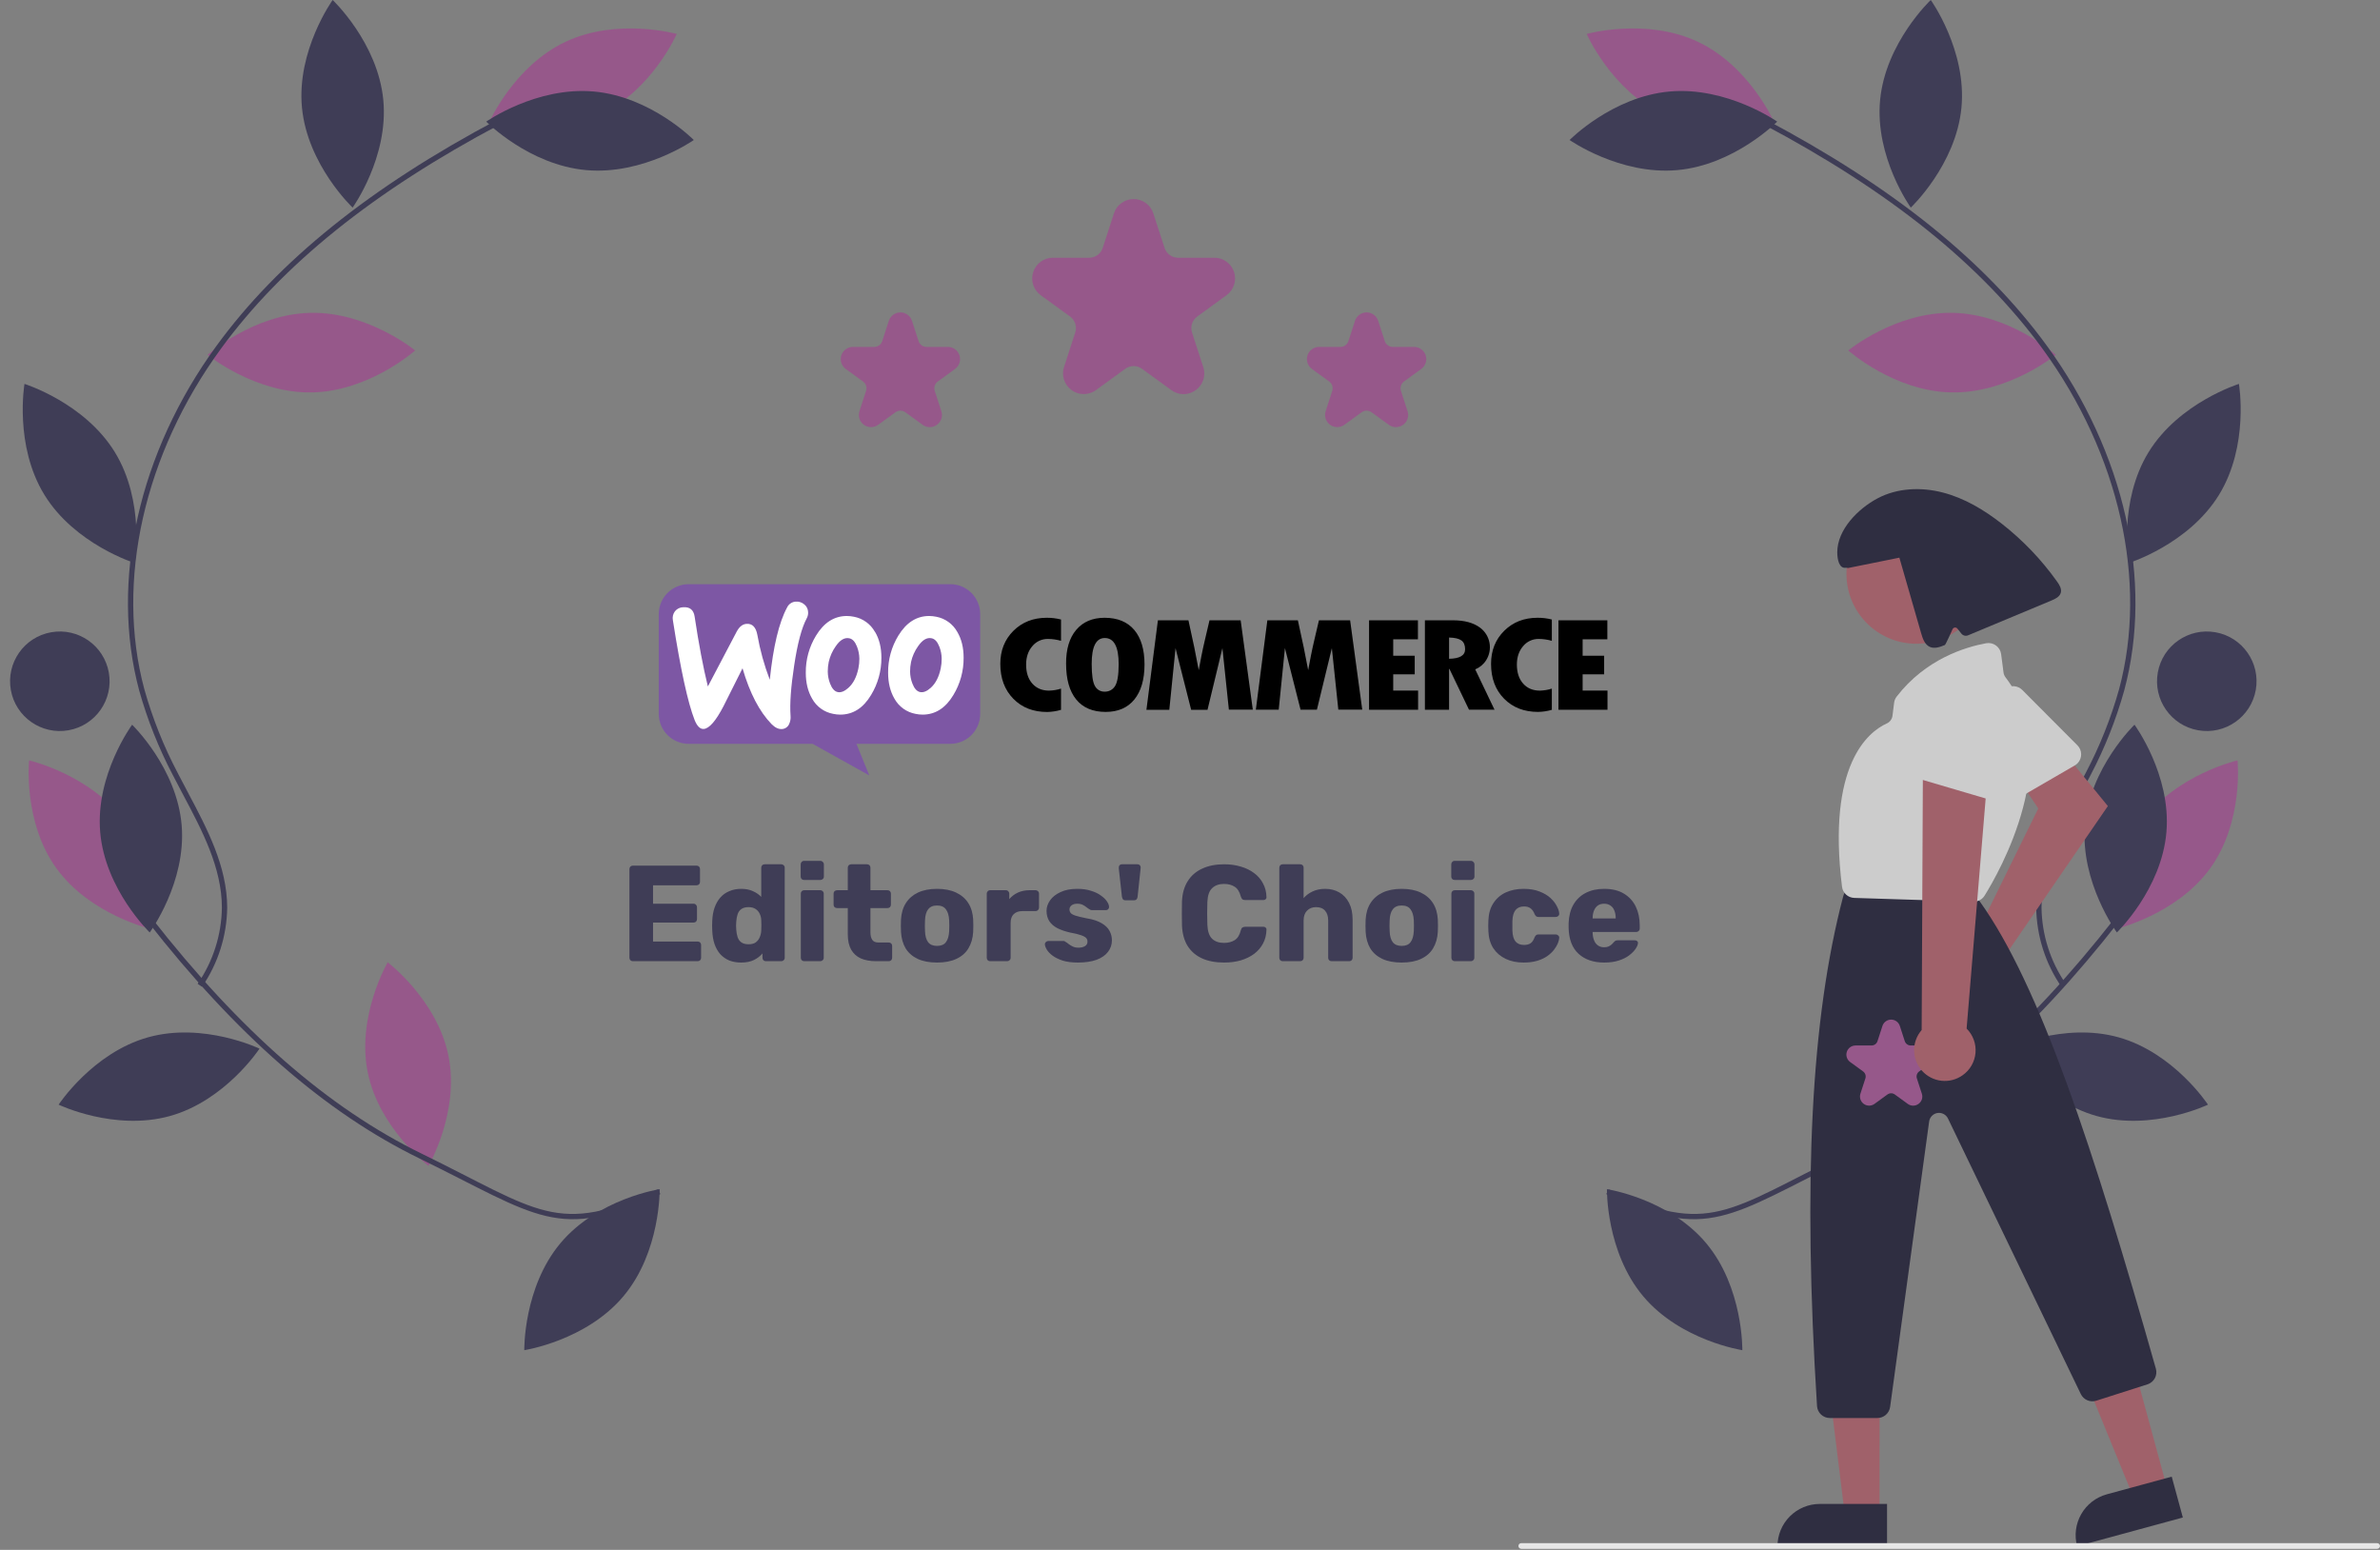 <svg width="837" height="545" viewBox="0 0 837 545" fill="none" xmlns="http://www.w3.org/2000/svg">
<rect x="0" y="0" width="837" height="545" fill="#808080" stroke="none"/>
<g clip-path="url(#clip0_1_51)">
<path d="M129.309 377.027C133.274 396.797 150.7 409.983 150.7 409.983C150.7 409.983 161.698 391.117 157.734 371.348C153.769 351.578 136.343 338.391 136.343 338.391C136.343 338.391 125.345 357.258 129.309 377.027Z" fill="#96588A"/>
<path d="M43.672 288.735C55.572 305.129 53.329 326.756 53.329 326.756C53.329 326.756 31.792 321.802 19.892 305.408C7.992 289.014 10.235 267.388 10.235 267.388C10.235 267.388 31.772 272.341 43.672 288.735Z" fill="#96588A"/>
<path d="M35.234 292.595C36.944 312.765 52.655 327.891 52.655 327.891C52.655 327.891 65.593 310.314 63.882 290.143C62.172 269.973 46.461 254.847 46.461 254.847C46.461 254.847 33.523 272.424 35.234 292.595Z" fill="#3F3D56"/>
<path d="M52.089 364.762C71.596 359.321 91.26 368.749 91.26 368.749C91.26 368.749 79.298 386.998 59.791 392.439C40.284 397.879 20.619 388.451 20.619 388.451C20.619 388.451 32.582 370.202 52.089 364.762Z" fill="#3F3D56"/>
<path d="M197.145 437.108C210.293 421.474 231.994 418.168 231.994 418.168C231.994 418.168 232.377 440.209 219.229 455.844C206.08 471.478 184.379 474.784 184.379 474.784C184.379 474.784 183.996 452.743 197.145 437.108Z" fill="#3F3D56"/>
<path d="M231.455 418.204C195.935 434.872 189.498 425.797 148.269 405.666C115.424 389.629 84.344 362.492 53.253 322.706L51.784 323.853C83.053 363.867 114.345 391.176 147.45 407.339C189.181 427.716 196.221 436.796 232.247 419.89C232.247 419.89 231.307 418.259 231.455 418.204Z" fill="#3F3D56"/>
<path d="M38.27 236.498C39.963 246.014 33.622 255.1 24.107 256.793C14.591 258.487 5.505 252.146 3.811 242.63C2.118 233.115 8.459 224.028 17.974 222.335C27.49 220.641 36.577 226.983 38.27 236.498Z" fill="#3F3D56"/>
<path d="M109.194 110.01C89.036 110.434 73 124.768 73 124.768C73 124.768 89.647 138.415 109.806 137.99C129.964 137.566 146 123.232 146 123.232C146 123.232 129.353 109.585 109.194 110.01Z" fill="#96588A"/>
<path d="M211.124 40.301C192.899 48.899 172 43.068 172 43.068C172 43.068 180.65 23.297 198.876 14.699C217.101 6.101 238 11.932 238 11.932C238 11.932 229.349 31.703 211.124 40.301Z" fill="#96588A"/>
<path d="M208.803 32.176C188.645 30.39 171 42.766 171 42.766C171 42.766 186.039 58.038 206.197 59.824C226.355 61.61 244 49.234 244 49.234C244 49.234 228.961 33.962 208.803 32.176Z" fill="#3F3D56"/>
<path d="M134.799 35.133C136.738 55.291 124.01 73 124.01 73C124.01 73 108.14 58.026 106.201 37.867C104.262 17.709 116.99 0 116.99 0C116.99 0 132.86 14.974 134.799 35.133Z" fill="#3F3D56"/>
<path d="M40.364 158.963C51.072 176.36 47.388 198 47.388 198C47.388 198 26.343 191.434 15.636 174.037C4.928 156.64 8.612 135 8.612 135C8.612 135 29.657 141.566 40.364 158.963Z" fill="#3F3D56"/>
<path d="M71.048 347L69.504 345.956C74.945 338.055 77.915 328.713 78.038 319.119C77.995 305.083 71.107 292.102 64.445 279.548C63.209 277.217 61.977 274.894 60.791 272.573C55.815 263.108 51.849 253.144 48.959 242.846C38.627 204.416 48.8 159.075 76.172 121.56C97.886 91.799 130.256 65.775 175.129 42L176 43.648C131.382 67.287 99.221 93.132 77.676 122.659C50.633 159.723 40.571 204.472 50.758 242.362C53.614 252.533 57.533 262.375 62.449 271.725C63.631 274.037 64.859 276.351 66.091 278.673C72.858 291.428 79.856 304.616 79.901 319.113C79.778 329.082 76.696 338.788 71.048 347V347Z" fill="#3F3D56"/>
<path d="M667.813 377.027C663.849 396.797 646.423 409.983 646.423 409.983C646.423 409.983 635.424 391.117 639.389 371.348C643.353 351.578 660.779 338.391 660.779 338.391C660.779 338.391 671.778 357.258 667.813 377.027Z" fill="#96588A"/>
<path d="M753.451 288.735C741.55 305.129 743.793 326.756 743.793 326.756C743.793 326.756 765.33 321.802 777.23 305.408C789.13 289.014 786.887 267.388 786.887 267.388C786.887 267.388 765.351 272.341 753.451 288.735Z" fill="#96588A"/>
<path d="M761.889 292.595C760.178 312.765 744.467 327.891 744.467 327.891C744.467 327.891 731.53 310.314 733.24 290.143C734.951 269.973 750.662 254.847 750.662 254.847C750.662 254.847 763.599 272.424 761.889 292.595Z" fill="#3F3D56"/>
<path d="M745.034 364.762C725.527 359.321 705.862 368.749 705.862 368.749C705.862 368.749 717.824 386.998 737.331 392.439C756.838 397.879 776.503 388.451 776.503 388.451C776.503 388.451 764.541 370.202 745.034 364.762Z" fill="#3F3D56"/>
<path d="M599.978 437.108C586.829 421.474 565.129 418.168 565.129 418.168C565.129 418.168 564.745 440.209 577.894 455.844C591.042 471.478 612.743 474.784 612.743 474.784C612.743 474.784 613.126 452.743 599.978 437.108Z" fill="#3F3D56"/>
<path d="M565.667 418.204C601.187 434.872 607.625 425.797 648.853 405.666C681.699 389.629 712.778 362.492 743.869 322.706L745.339 323.853C714.07 363.867 682.777 391.176 649.672 407.339C607.942 427.716 600.902 436.796 564.875 419.89C564.875 419.89 565.816 418.259 565.667 418.204Z" fill="#3F3D56"/>
<path d="M758.853 236.498C757.159 246.013 763.5 255.1 773.016 256.793C782.531 258.487 791.618 252.146 793.311 242.63C795.005 233.115 788.663 224.028 779.148 222.335C769.633 220.641 760.546 226.983 758.853 236.498Z" fill="#3F3D56"/>
<path d="M686.806 110.01C706.964 110.434 723 124.768 723 124.768C723 124.768 706.353 138.415 686.194 137.99C666.036 137.566 650 123.232 650 123.232C650 123.232 666.647 109.585 686.806 110.01Z" fill="#96588A"/>
<path d="M584.876 40.301C603.101 48.899 624 43.068 624 43.068C624 43.068 615.35 23.297 597.124 14.699C578.899 6.101 558 11.932 558 11.932C558 11.932 566.651 31.703 584.876 40.301Z" fill="#96588A"/>
<path d="M587.197 32.176C607.355 30.39 625 42.766 625 42.766C625 42.766 609.961 58.038 589.803 59.824C569.645 61.61 552 49.234 552 49.234C552 49.234 567.039 33.962 587.197 32.176Z" fill="#3F3D56"/>
<path d="M661.201 35.133C659.262 55.291 671.99 73 671.99 73C671.99 73 687.86 58.026 689.799 37.867C691.738 17.709 679.01 0 679.01 0C679.01 0 663.14 14.974 661.201 35.133Z" fill="#3F3D56"/>
<path d="M755.636 158.963C744.928 176.36 748.612 198 748.612 198C748.612 198 769.657 191.434 780.364 174.037C791.072 156.64 787.388 135 787.388 135C787.388 135 766.343 141.566 755.636 158.963Z" fill="#3F3D56"/>
<path d="M724.952 347L726.495 345.956C721.055 338.055 718.085 328.713 717.962 319.119C718.005 305.083 724.893 292.102 731.555 279.548C732.791 277.217 734.023 274.894 735.209 272.573C740.185 263.108 744.151 253.144 747.04 242.846C757.373 204.416 747.2 159.075 719.828 121.56C698.114 91.799 665.744 65.775 620.871 42L620 43.648C664.618 67.287 696.78 93.132 718.324 122.659C745.367 159.723 755.429 204.472 745.241 242.362C742.386 252.533 738.467 262.375 733.551 271.725C732.369 274.037 731.141 276.351 729.909 278.673C723.142 291.428 716.144 304.616 716.099 319.113C716.222 329.082 719.304 338.788 724.952 347V347Z" fill="#3F3D56"/>
<path d="M326.977 150.212C326.07 150.209 325.188 149.916 324.458 149.378L318.388 144.968C317.885 144.6 317.277 144.402 316.653 144.402C316.03 144.402 315.422 144.6 314.919 144.968L308.849 149.378C308.117 149.91 307.235 150.196 306.33 150.196C305.426 150.196 304.544 149.91 303.812 149.378C303.08 148.847 302.535 148.097 302.255 147.236C301.976 146.376 301.975 145.449 302.255 144.588L304.573 137.453C304.767 136.86 304.768 136.221 304.575 135.628C304.383 135.035 304.007 134.518 303.501 134.152L297.432 129.742C296.7 129.211 296.155 128.461 295.875 127.6C295.595 126.739 295.595 125.812 295.875 124.952C296.155 124.091 296.7 123.341 297.432 122.809C298.164 122.278 299.045 121.991 299.95 121.991H307.453C308.076 121.992 308.684 121.795 309.189 121.429C309.693 121.062 310.068 120.545 310.26 119.952L312.578 112.817C312.858 111.956 313.403 111.206 314.135 110.674C314.867 110.142 315.748 109.855 316.653 109.855C317.558 109.855 318.44 110.142 319.172 110.674C319.904 111.206 320.449 111.956 320.729 112.817L323.047 119.952C323.239 120.545 323.614 121.062 324.118 121.429C324.623 121.795 325.23 121.992 325.854 121.991H333.357C334.262 121.991 335.143 122.278 335.875 122.809C336.607 123.341 337.152 124.091 337.432 124.952C337.711 125.812 337.711 126.739 337.432 127.6C337.152 128.461 336.607 129.211 335.875 129.742L329.805 134.152C329.3 134.518 328.924 135.035 328.732 135.628C328.539 136.221 328.539 136.86 328.733 137.453L331.052 144.588C331.342 145.448 331.347 146.378 331.066 147.241C330.786 148.104 330.235 148.853 329.495 149.378C328.765 149.916 327.883 150.208 326.977 150.212Z" fill="#96588A"/>
<path d="M416.229 138.606C414.687 138.6 413.187 138.103 411.947 137.188L401.628 129.691C400.772 129.066 399.739 128.729 398.679 128.729C397.619 128.729 396.586 129.066 395.73 129.691L385.412 137.188C384.167 138.092 382.668 138.579 381.13 138.58C379.592 138.58 378.093 138.093 376.849 137.189C375.604 136.285 374.678 135.01 374.202 133.547C373.727 132.084 373.727 130.508 374.202 129.045L378.143 116.915C378.473 115.907 378.474 114.821 378.146 113.813C377.819 112.804 377.18 111.926 376.321 111.304L366.002 103.808C364.758 102.904 363.832 101.629 363.356 100.166C362.881 98.703 362.881 97.127 363.357 95.664C363.832 94.201 364.758 92.926 366.003 92.022C367.247 91.118 368.746 90.631 370.284 90.631H383.038C384.098 90.633 385.132 90.298 385.989 89.675C386.847 89.052 387.484 88.173 387.81 87.164L391.751 75.034C392.227 73.571 393.153 72.296 394.397 71.391C395.642 70.487 397.141 70 398.679 70C400.218 70 401.717 70.487 402.961 71.391C404.206 72.296 405.132 73.571 405.607 75.034L409.548 87.164C409.874 88.173 410.512 89.052 411.369 89.675C412.227 90.298 413.26 90.633 414.32 90.631H427.075C428.613 90.631 430.111 91.118 431.356 92.022C432.6 92.926 433.527 94.201 434.002 95.664C434.477 97.127 434.477 98.703 434.002 100.166C433.527 101.629 432.601 102.904 431.356 103.808L421.038 111.304C420.179 111.926 419.539 112.804 419.212 113.813C418.884 114.821 418.885 115.907 419.215 116.915L423.156 129.045C423.649 130.507 423.658 132.088 423.181 133.555C422.704 135.021 421.768 136.296 420.51 137.188C419.269 138.103 417.77 138.6 416.229 138.606V138.606Z" fill="#96588A"/>
<path d="M490.928 150.212C490.022 150.208 489.14 149.916 488.41 149.378L482.34 144.968C481.836 144.601 481.229 144.404 480.605 144.404C479.982 144.404 479.374 144.601 478.87 144.968L472.801 149.378C472.069 149.91 471.187 150.196 470.282 150.196C469.377 150.197 468.496 149.91 467.764 149.378C467.032 148.846 466.487 148.097 466.207 147.236C465.927 146.376 465.927 145.449 466.207 144.588L468.525 137.453C468.719 136.86 468.72 136.221 468.527 135.628C468.334 135.035 467.958 134.518 467.453 134.152L461.383 129.742C460.651 129.21 460.107 128.46 459.827 127.6C459.547 126.739 459.547 125.812 459.827 124.952C460.107 124.091 460.652 123.341 461.384 122.809C462.116 122.278 462.997 121.991 463.902 121.991H471.405C472.028 121.992 472.636 121.795 473.14 121.429C473.645 121.062 474.02 120.545 474.211 119.952L476.53 112.817C476.81 111.956 477.354 111.206 478.087 110.674C478.819 110.142 479.7 109.855 480.605 109.855C481.51 109.855 482.392 110.142 483.124 110.674C483.856 111.206 484.401 111.956 484.68 112.817L486.999 119.952C487.191 120.545 487.566 121.062 488.07 121.429C488.575 121.795 489.182 121.992 489.806 121.991H497.308C498.213 121.991 499.095 122.278 499.827 122.809C500.559 123.341 501.104 124.091 501.383 124.952C501.663 125.812 501.663 126.739 501.383 127.6C501.104 128.46 500.559 129.21 499.827 129.742L493.757 134.152C493.252 134.518 492.876 135.035 492.684 135.628C492.491 136.221 492.491 136.86 492.685 137.453L495.003 144.588C495.293 145.448 495.298 146.378 495.018 147.241C494.738 148.103 494.187 148.853 493.447 149.378C492.717 149.916 491.835 150.208 490.928 150.212V150.212Z" fill="#96588A"/>
<g clip-path="url(#clip1_1_51)">
<path fill-rule="evenodd" clip-rule="evenodd" d="M242.199 205.424H334.189C335.572 205.424 336.941 205.696 338.218 206.226C339.496 206.755 340.656 207.531 341.634 208.508C342.611 209.486 343.386 210.647 343.915 211.925C344.444 213.202 344.716 214.571 344.715 215.954V251.05C344.715 252.432 344.443 253.801 343.914 255.077C343.385 256.354 342.609 257.514 341.632 258.491C340.654 259.468 339.494 260.243 338.217 260.772C336.94 261.3 335.571 261.572 334.189 261.571H301.198L305.713 272.671L285.783 261.571H242.185C239.397 261.568 236.724 260.458 234.753 258.485C232.782 256.513 231.674 253.839 231.673 251.05V215.954C231.673 213.162 232.782 210.484 234.756 208.51C236.73 206.535 239.407 205.425 242.199 205.424V205.424Z" fill="#7D57A4"/>
<path d="M237.363 214.958C237.711 214.522 238.151 214.169 238.65 213.922C239.15 213.676 239.698 213.541 240.255 213.53C242.601 213.366 243.947 214.473 244.294 216.848C245.741 226.484 247.291 234.664 248.943 241.387L259.068 222.133C259.985 220.395 261.143 219.476 262.543 219.375C264.571 219.233 265.839 220.524 266.346 223.25C267.299 228.64 268.764 233.926 270.719 239.038C271.935 227.312 273.966 218.834 276.81 213.605C277.084 213.019 277.513 212.518 278.051 212.158C278.589 211.797 279.215 211.59 279.862 211.559C280.915 211.472 281.96 211.799 282.775 212.471C283.192 212.785 283.534 213.187 283.778 213.648C284.021 214.11 284.161 214.619 284.186 215.14C284.26 215.909 284.105 216.683 283.741 217.364C281.938 220.71 280.455 226.272 279.292 234.051C278.144 241.561 277.72 247.435 278.02 251.673C278.125 252.712 277.939 253.759 277.482 254.698C277.26 255.172 276.914 255.577 276.481 255.871C276.048 256.164 275.544 256.335 275.021 256.366C273.802 256.455 272.588 255.881 271.365 254.653C267.07 250.249 263.659 243.696 261.132 234.995C258.167 240.926 255.942 245.363 254.459 248.305C251.746 253.525 249.42 256.202 247.484 256.335C246.226 256.424 245.156 255.368 244.272 253.168C241.899 247.126 239.355 235.438 236.638 218.103C236.53 217.557 236.54 216.995 236.665 216.453C236.789 215.911 237.028 215.401 237.363 214.958V214.958Z" fill="white"/>
<path d="M336.663 222.218C335.9 220.84 334.842 219.648 333.566 218.725C332.289 217.802 330.825 217.172 329.278 216.879C328.453 216.705 327.612 216.616 326.769 216.612C322.344 216.612 318.729 218.915 315.923 223.521C313.534 227.438 312.29 231.946 312.333 236.534C312.333 240.093 313.074 243.143 314.557 245.685C315.32 247.064 316.377 248.258 317.655 249.18C318.932 250.103 320.398 250.733 321.946 251.023C322.769 251.202 323.609 251.293 324.451 251.295C328.921 251.295 332.534 248.992 335.293 244.386C337.682 240.441 338.926 235.909 338.887 231.298C338.887 227.739 338.146 224.712 336.663 222.218ZM330.835 235.035C330.203 238.06 329.032 240.339 327.321 241.872C325.965 243.091 324.722 243.588 323.592 243.363C322.463 243.137 321.556 242.141 320.874 240.373C320.352 239.032 320.076 237.608 320.06 236.169C320.056 235.03 320.169 233.894 320.398 232.779C320.839 230.806 321.667 228.939 322.836 227.289C324.373 225.032 325.977 224.085 327.65 224.447C328.78 224.675 329.684 225.669 330.363 227.427C330.884 228.767 331.159 230.19 331.173 231.627C331.179 232.771 331.066 233.914 330.835 235.035V235.035Z" fill="white"/>
<path d="M307.711 222.218C306.947 220.84 305.89 219.648 304.614 218.725C303.337 217.802 301.873 217.172 300.326 216.879C299.501 216.705 298.66 216.616 297.817 216.612C293.389 216.612 289.775 218.915 286.975 223.521C284.583 227.437 283.337 231.945 283.381 236.534C283.381 240.093 284.122 243.143 285.605 245.685C286.366 247.065 287.424 248.259 288.701 249.182C289.979 250.105 291.445 250.734 292.994 251.023C293.817 251.202 294.657 251.293 295.499 251.295C299.971 251.295 303.587 248.992 306.345 244.386C308.742 240.443 309.997 235.912 309.971 231.298C309.971 227.739 309.229 224.712 307.746 222.218H307.711ZM301.883 235.035C301.251 238.066 300.077 240.348 298.359 241.881C297.001 243.1 295.758 243.597 294.631 243.372C293.504 243.146 292.601 242.147 291.922 240.373C291.399 239.032 291.124 237.608 291.108 236.169C291.104 235.03 291.217 233.894 291.446 232.779C291.89 230.807 292.719 228.941 293.884 227.289C295.414 225.038 297.019 224.094 298.697 224.456C299.827 224.684 300.731 225.677 301.407 227.436C301.929 228.776 302.205 230.198 302.221 231.636C302.225 232.774 302.112 233.91 301.883 235.026V235.035Z" fill="white"/>
<path d="M356.402 221.822C353.326 224.88 351.788 228.755 351.788 233.446C351.788 238.509 353.313 242.597 356.362 245.712C359.411 248.826 363.398 250.377 368.324 250.365C369.956 250.325 371.576 250.072 373.142 249.613V242.153C371.779 242.584 370.363 242.822 368.934 242.86C366.487 242.86 364.53 242.038 363.062 240.395C361.593 238.752 360.861 236.52 360.864 233.7C360.864 231.081 361.592 228.922 363.048 227.223C363.713 226.411 364.553 225.761 365.506 225.32C366.458 224.879 367.498 224.66 368.547 224.678C370.102 224.689 371.648 224.914 373.142 225.345V217.849C371.494 217.43 369.798 217.225 368.097 217.24C363.385 217.24 359.486 218.767 356.402 221.822ZM388.468 217.24C384.206 217.24 380.877 218.657 378.481 221.493C376.084 224.328 374.898 228.281 374.922 233.353C374.922 238.852 376.108 243.057 378.481 245.97C380.853 248.882 384.303 250.34 388.828 250.343C393.203 250.343 396.572 248.885 398.936 245.97C401.3 243.054 402.489 238.964 402.504 233.7C402.504 228.424 401.303 224.364 398.9 221.519C396.498 218.675 393.021 217.249 388.468 217.24ZM392.129 241.263C391.748 241.885 391.208 242.394 390.564 242.738C389.921 243.082 389.197 243.248 388.468 243.22C387.778 243.241 387.096 243.068 386.499 242.723C385.902 242.377 385.413 241.871 385.087 241.263C384.313 239.964 383.926 237.364 383.926 233.464C383.926 227.393 385.458 224.358 388.522 224.358C391.784 224.358 393.415 227.429 393.415 233.571C393.406 237.385 392.978 239.949 392.129 241.263ZM425.357 218.129L423.702 225.194C423.272 227.003 422.87 228.857 422.496 230.755L421.571 235.649C420.681 230.764 419.476 224.929 417.954 218.143H407.211L403.176 249.595H411.223L413.412 227.921L418.906 249.595H424.658L429.899 227.917L432.172 249.546H440.585L436.314 218.129H425.357ZM463.847 218.129L462.192 225.194C461.762 227.003 461.36 228.857 460.987 230.755L460.061 235.649C459.172 230.764 457.965 224.929 456.44 218.143H445.701L441.653 249.564H449.7L451.885 227.89L457.383 249.564H463.131L468.389 227.917L470.663 249.546H479.075L474.813 218.129H463.847ZM489.966 237.126H497.528V230.586H489.966V224.803H498.658V218.129H481.469V249.582H498.716V242.851H489.966V237.126ZM522.65 232.165C523.803 230.334 524.221 228.135 523.82 226.009C523.419 223.882 522.229 221.986 520.488 220.701C518.172 218.987 515.013 218.129 511.013 218.129H501.11V249.582H509.611V235.239H509.749L516.618 249.564H525.595L518.807 235.382C520.392 234.737 521.737 233.612 522.65 232.165V232.165ZM509.611 231.658V224.189C511.625 224.236 513.068 224.574 513.94 225.203C514.812 225.832 515.248 226.87 515.248 228.317C515.248 230.482 513.369 231.596 509.611 231.658V231.658ZM528.999 221.822C525.914 224.88 524.372 228.755 524.372 233.446C524.372 238.509 525.899 242.59 528.954 245.689C532.009 248.789 535.997 250.34 540.917 250.343C542.554 250.312 544.179 250.066 545.753 249.613V242.153C544.39 242.584 542.973 242.822 541.544 242.86C539.094 242.86 537.135 242.038 535.667 240.395C534.199 238.752 533.462 236.52 533.456 233.7C533.456 231.081 534.186 228.922 535.645 227.223C536.31 226.411 537.15 225.761 538.103 225.32C539.055 224.879 540.095 224.66 541.144 224.678C542.703 224.688 544.254 224.913 545.753 225.345V217.849C544.1 217.429 542.4 217.224 540.694 217.24C535.982 217.24 532.083 218.767 528.999 221.822ZM556.581 242.851V237.126H564.144V230.586H556.581V224.803H565.274V218.129H548.079V249.582H565.327V242.851H556.581Z" fill="black"/>
</g>
<path d="M222.56 338C222.208 338 221.92 337.888 221.696 337.664C221.472 337.44 221.36 337.152 221.36 336.8V305.6C221.36 305.248 221.472 304.96 221.696 304.736C221.92 304.512 222.208 304.4 222.56 304.4H244.976C245.328 304.4 245.616 304.512 245.84 304.736C246.064 304.96 246.176 305.248 246.176 305.6V310.112C246.176 310.464 246.064 310.752 245.84 310.976C245.616 311.2 245.328 311.312 244.976 311.312H229.664V317.792H243.92C244.272 317.792 244.56 317.92 244.784 318.176C245.008 318.4 245.12 318.688 245.12 319.04V323.216C245.12 323.536 245.008 323.824 244.784 324.08C244.56 324.304 244.272 324.416 243.92 324.416H229.664V331.088H245.36C245.712 331.088 246 331.2 246.224 331.424C246.448 331.648 246.56 331.936 246.56 332.288V336.8C246.56 337.152 246.448 337.44 246.224 337.664C246 337.888 245.712 338 245.36 338H222.56ZM260.66 338.48C259.124 338.48 257.732 338.24 256.484 337.76C255.268 337.248 254.212 336.512 253.316 335.552C252.452 334.56 251.78 333.376 251.3 332C250.82 330.592 250.548 328.992 250.484 327.2C250.452 326.56 250.436 326 250.436 325.52C250.436 325.008 250.452 324.448 250.484 323.84C250.548 322.112 250.82 320.56 251.3 319.184C251.78 317.808 252.452 316.624 253.316 315.632C254.18 314.64 255.236 313.888 256.484 313.376C257.732 312.832 259.124 312.56 260.66 312.56C262.26 312.56 263.636 312.832 264.788 313.376C265.94 313.888 266.916 314.56 267.716 315.392V305.12C267.716 304.768 267.828 304.48 268.052 304.256C268.276 304.032 268.564 303.92 268.916 303.92H274.772C275.092 303.92 275.364 304.032 275.588 304.256C275.844 304.48 275.972 304.768 275.972 305.12V336.8C275.972 337.152 275.844 337.44 275.588 337.664C275.364 337.888 275.092 338 274.772 338H269.348C268.996 338 268.708 337.888 268.484 337.664C268.26 337.44 268.148 337.152 268.148 336.8V335.264C267.38 336.192 266.388 336.96 265.172 337.568C263.956 338.176 262.452 338.48 260.66 338.48ZM263.252 332.048C264.34 332.048 265.188 331.824 265.796 331.376C266.436 330.896 266.9 330.288 267.188 329.552C267.508 328.816 267.684 328.016 267.716 327.152C267.748 326.512 267.764 325.904 267.764 325.328C267.764 324.752 267.748 324.16 267.716 323.552C267.684 322.752 267.508 322.016 267.188 321.344C266.868 320.64 266.388 320.08 265.748 319.664C265.108 319.216 264.276 318.992 263.252 318.992C262.196 318.992 261.348 319.216 260.708 319.664C260.1 320.112 259.668 320.72 259.412 321.488C259.156 322.256 258.996 323.104 258.932 324.032C258.836 325.024 258.836 326.016 258.932 327.008C258.996 327.936 259.156 328.784 259.412 329.552C259.668 330.32 260.1 330.928 260.708 331.376C261.348 331.824 262.196 332.048 263.252 332.048ZM282.829 338C282.477 338 282.189 337.888 281.965 337.664C281.741 337.44 281.629 337.152 281.629 336.8V314.24C281.629 313.888 281.741 313.6 281.965 313.376C282.189 313.152 282.477 313.04 282.829 313.04H288.493C288.813 313.04 289.085 313.152 289.309 313.376C289.565 313.6 289.693 313.888 289.693 314.24V336.8C289.693 337.152 289.565 337.44 289.309 337.664C289.085 337.888 288.813 338 288.493 338H282.829ZM282.781 309.44C282.429 309.44 282.141 309.328 281.917 309.104C281.693 308.88 281.581 308.592 281.581 308.24V303.968C281.581 303.616 281.693 303.328 281.917 303.104C282.141 302.848 282.429 302.72 282.781 302.72H288.493C288.845 302.72 289.133 302.848 289.357 303.104C289.613 303.328 289.741 303.616 289.741 303.968V308.24C289.741 308.592 289.613 308.88 289.357 309.104C289.133 309.328 288.845 309.44 288.493 309.44H282.781ZM308.084 338C306.036 338 304.26 337.68 302.756 337.04C301.284 336.368 300.148 335.344 299.348 333.968C298.548 332.56 298.148 330.752 298.148 328.544V319.328H294.404C294.052 319.328 293.748 319.216 293.492 318.992C293.268 318.768 293.156 318.48 293.156 318.128V314.24C293.156 313.888 293.268 313.6 293.492 313.376C293.748 313.152 294.052 313.04 294.404 313.04H298.148V305.12C298.148 304.768 298.26 304.48 298.484 304.256C298.74 304.032 299.028 303.92 299.348 303.92H304.916C305.268 303.92 305.556 304.032 305.78 304.256C306.004 304.48 306.116 304.768 306.116 305.12V313.04H312.116C312.468 313.04 312.756 313.152 312.98 313.376C313.204 313.6 313.316 313.888 313.316 314.24V318.128C313.316 318.48 313.204 318.768 312.98 318.992C312.756 319.216 312.468 319.328 312.116 319.328H306.116V327.872C306.116 328.96 306.324 329.824 306.74 330.464C307.156 331.104 307.86 331.424 308.852 331.424H312.548C312.9 331.424 313.188 331.536 313.412 331.76C313.636 331.984 313.748 332.272 313.748 332.624V336.8C313.748 337.152 313.636 337.44 313.412 337.664C313.188 337.888 312.9 338 312.548 338H308.084ZM329.531 338.48C326.843 338.48 324.571 338.048 322.715 337.184C320.891 336.32 319.483 335.088 318.491 333.488C317.531 331.856 316.987 329.92 316.859 327.68C316.827 327.04 316.811 326.32 316.811 325.52C316.811 324.688 316.827 323.968 316.859 323.36C316.987 321.088 317.563 319.152 318.587 317.552C319.611 315.952 321.035 314.72 322.859 313.856C324.715 312.992 326.939 312.56 329.531 312.56C332.155 312.56 334.379 312.992 336.203 313.856C338.059 314.72 339.499 315.952 340.523 317.552C341.547 319.152 342.123 321.088 342.251 323.36C342.283 323.968 342.299 324.688 342.299 325.52C342.299 326.32 342.283 327.04 342.251 327.68C342.123 329.92 341.563 331.856 340.571 333.488C339.611 335.088 338.203 336.32 336.347 337.184C334.523 338.048 332.251 338.48 329.531 338.48ZM329.531 332.624C330.971 332.624 332.011 332.192 332.651 331.328C333.323 330.464 333.707 329.168 333.803 327.44C333.835 326.96 333.851 326.32 333.851 325.52C333.851 324.72 333.835 324.08 333.803 323.6C333.707 321.904 333.323 320.624 332.651 319.76C332.011 318.864 330.971 318.416 329.531 318.416C328.123 318.416 327.083 318.864 326.411 319.76C325.739 320.624 325.371 321.904 325.307 323.6C325.275 324.08 325.259 324.72 325.259 325.52C325.259 326.32 325.275 326.96 325.307 327.44C325.371 329.168 325.739 330.464 326.411 331.328C327.083 332.192 328.123 332.624 329.531 332.624ZM348.22 338C347.868 338 347.58 337.888 347.355 337.664C347.132 337.44 347.02 337.152 347.02 336.8V314.24C347.02 313.92 347.132 313.648 347.355 313.424C347.58 313.168 347.868 313.04 348.22 313.04H353.74C354.092 313.04 354.38 313.168 354.604 313.424C354.828 313.648 354.94 313.92 354.94 314.24V316.16C355.804 315.168 356.828 314.4 358.012 313.856C359.228 313.312 360.588 313.04 362.092 313.04H364.204C364.524 313.04 364.796 313.152 365.02 313.376C365.276 313.6 365.404 313.888 365.404 314.24V319.184C365.404 319.504 365.276 319.792 365.02 320.048C364.796 320.272 364.524 320.384 364.204 320.384H359.548C358.236 320.384 357.212 320.752 356.476 321.488C355.772 322.192 355.42 323.2 355.42 324.512V336.8C355.42 337.152 355.292 337.44 355.036 337.664C354.812 337.888 354.524 338 354.172 338H348.22ZM379.088 338.48C377.008 338.48 375.232 338.256 373.76 337.808C372.32 337.328 371.136 336.752 370.208 336.08C369.312 335.408 368.64 334.72 368.192 334.016C367.744 333.28 367.504 332.656 367.472 332.144C367.44 331.792 367.552 331.504 367.808 331.28C368.064 331.024 368.336 330.896 368.624 330.896H374.096C374.192 330.896 374.272 330.912 374.336 330.944C374.4 330.976 374.496 331.04 374.624 331.136C375.04 331.36 375.456 331.648 375.872 332C376.288 332.32 376.768 332.608 377.312 332.864C377.856 333.12 378.512 333.248 379.28 333.248C380.176 333.248 380.928 333.072 381.536 332.72C382.144 332.368 382.448 331.84 382.448 331.136C382.448 330.624 382.304 330.208 382.016 329.888C381.728 329.536 381.136 329.2 380.24 328.88C379.376 328.56 378.064 328.24 376.304 327.92C374.64 327.536 373.184 327.04 371.936 326.432C370.688 325.792 369.728 324.976 369.056 323.984C368.384 322.96 368.048 321.728 368.048 320.288C368.048 319.008 368.464 317.776 369.296 316.592C370.128 315.408 371.344 314.448 372.944 313.712C374.544 312.944 376.512 312.56 378.848 312.56C380.704 312.56 382.304 312.784 383.648 313.232C385.024 313.648 386.176 314.192 387.104 314.864C388.064 315.536 388.784 316.224 389.264 316.928C389.744 317.632 390 318.272 390.032 318.848C390.064 319.168 389.968 319.456 389.744 319.712C389.52 319.936 389.264 320.048 388.976 320.048H383.984C383.856 320.048 383.728 320.032 383.6 320C383.472 319.936 383.36 319.872 383.264 319.808C382.88 319.616 382.496 319.36 382.112 319.04C381.728 318.72 381.28 318.432 380.768 318.176C380.256 317.92 379.616 317.792 378.848 317.792C377.984 317.792 377.312 317.984 376.832 318.368C376.352 318.752 376.112 319.248 376.112 319.856C376.112 320.272 376.24 320.656 376.496 321.008C376.784 321.36 377.344 321.68 378.176 321.968C379.04 322.256 380.368 322.576 382.16 322.928C384.368 323.28 386.128 323.856 387.44 324.656C388.752 325.424 389.68 326.336 390.224 327.392C390.768 328.416 391.04 329.504 391.04 330.656C391.04 332.192 390.576 333.552 389.648 334.736C388.752 335.92 387.408 336.848 385.616 337.52C383.824 338.16 381.648 338.48 379.088 338.48ZM395.9 316.592C395.42 316.592 395.084 316.464 394.892 316.208C394.732 315.952 394.62 315.648 394.556 315.296L393.452 305.36C393.42 304.912 393.5 304.56 393.692 304.304C393.916 304.048 394.22 303.92 394.604 303.92H399.98C400.364 303.92 400.668 304.048 400.892 304.304C401.116 304.56 401.196 304.912 401.132 305.36L400.076 315.296C400.044 315.648 399.932 315.952 399.74 316.208C399.548 316.464 399.196 316.592 398.684 316.592H395.9ZM430.511 338.48C427.471 338.48 424.863 337.984 422.687 336.992C420.543 336 418.863 334.544 417.647 332.624C416.463 330.704 415.807 328.32 415.679 325.472C415.647 324.16 415.631 322.752 415.631 321.248C415.631 319.744 415.647 318.304 415.679 316.928C415.807 314.144 416.479 311.792 417.695 309.872C418.911 307.92 420.607 306.448 422.783 305.456C424.959 304.432 427.535 303.92 430.511 303.92C432.623 303.92 434.575 304.192 436.367 304.736C438.159 305.248 439.727 306.016 441.071 307.04C442.415 308.032 443.455 309.248 444.191 310.688C444.959 312.096 445.359 313.696 445.391 315.488C445.423 315.776 445.327 316.016 445.103 316.208C444.911 316.4 444.671 316.496 444.383 316.496H437.903C437.487 316.496 437.167 316.416 436.943 316.256C436.719 316.064 436.527 315.728 436.367 315.248C435.919 313.552 435.183 312.4 434.159 311.792C433.167 311.152 431.935 310.832 430.463 310.832C428.703 310.832 427.311 311.328 426.287 312.32C425.263 313.28 424.703 314.896 424.607 317.168C424.511 319.792 424.511 322.48 424.607 325.232C424.703 327.504 425.263 329.136 426.287 330.128C427.311 331.088 428.703 331.568 430.463 331.568C431.935 331.568 433.183 331.248 434.207 330.608C435.231 329.968 435.951 328.816 436.367 327.152C436.495 326.672 436.671 326.352 436.895 326.192C437.151 326 437.487 325.904 437.903 325.904H444.383C444.671 325.904 444.911 326 445.103 326.192C445.327 326.384 445.423 326.624 445.391 326.912C445.359 328.704 444.959 330.32 444.191 331.76C443.455 333.168 442.415 334.384 441.071 335.408C439.727 336.4 438.159 337.168 436.367 337.712C434.575 338.224 432.623 338.48 430.511 338.48ZM451.11 338C450.758 338 450.47 337.888 450.246 337.664C450.022 337.44 449.91 337.152 449.91 336.8V305.12C449.91 304.768 450.022 304.48 450.246 304.256C450.47 304.032 450.758 303.92 451.11 303.92H457.254C457.606 303.92 457.894 304.032 458.118 304.256C458.342 304.48 458.454 304.768 458.454 305.12V315.824C459.318 314.832 460.374 314.048 461.622 313.472C462.902 312.864 464.374 312.56 466.038 312.56C467.894 312.56 469.542 312.976 470.982 313.808C472.454 314.64 473.606 315.872 474.438 317.504C475.27 319.104 475.686 321.072 475.686 323.408V336.8C475.686 337.152 475.574 337.44 475.35 337.664C475.126 337.888 474.838 338 474.486 338H468.294C467.974 338 467.686 337.888 467.43 337.664C467.206 337.44 467.094 337.152 467.094 336.8V323.696C467.094 322.192 466.726 321.04 465.99 320.24C465.286 319.408 464.23 318.992 462.822 318.992C461.51 318.992 460.454 319.408 459.654 320.24C458.854 321.04 458.454 322.192 458.454 323.696V336.8C458.454 337.152 458.342 337.44 458.118 337.664C457.894 337.888 457.606 338 457.254 338H451.11ZM492.937 338.48C490.249 338.48 487.977 338.048 486.121 337.184C484.297 336.32 482.889 335.088 481.897 333.488C480.937 331.856 480.393 329.92 480.265 327.68C480.233 327.04 480.217 326.32 480.217 325.52C480.217 324.688 480.233 323.968 480.265 323.36C480.393 321.088 480.969 319.152 481.993 317.552C483.017 315.952 484.441 314.72 486.265 313.856C488.121 312.992 490.345 312.56 492.937 312.56C495.561 312.56 497.785 312.992 499.609 313.856C501.465 314.72 502.905 315.952 503.929 317.552C504.953 319.152 505.529 321.088 505.657 323.36C505.689 323.968 505.705 324.688 505.705 325.52C505.705 326.32 505.689 327.04 505.657 327.68C505.529 329.92 504.969 331.856 503.977 333.488C503.017 335.088 501.609 336.32 499.753 337.184C497.929 338.048 495.657 338.48 492.937 338.48ZM492.937 332.624C494.377 332.624 495.417 332.192 496.057 331.328C496.729 330.464 497.113 329.168 497.209 327.44C497.241 326.96 497.257 326.32 497.257 325.52C497.257 324.72 497.241 324.08 497.209 323.6C497.113 321.904 496.729 320.624 496.057 319.76C495.417 318.864 494.377 318.416 492.937 318.416C491.529 318.416 490.489 318.864 489.817 319.76C489.145 320.624 488.777 321.904 488.713 323.6C488.681 324.08 488.665 324.72 488.665 325.52C488.665 326.32 488.681 326.96 488.713 327.44C488.777 329.168 489.145 330.464 489.817 331.328C490.489 332.192 491.529 332.624 492.937 332.624ZM511.626 338C511.274 338 510.986 337.888 510.762 337.664C510.538 337.44 510.426 337.152 510.426 336.8V314.24C510.426 313.888 510.538 313.6 510.762 313.376C510.986 313.152 511.274 313.04 511.626 313.04H517.29C517.61 313.04 517.882 313.152 518.106 313.376C518.362 313.6 518.49 313.888 518.49 314.24V336.8C518.49 337.152 518.362 337.44 518.106 337.664C517.882 337.888 517.61 338 517.29 338H511.626ZM511.578 309.44C511.226 309.44 510.938 309.328 510.714 309.104C510.49 308.88 510.378 308.592 510.378 308.24V303.968C510.378 303.616 510.49 303.328 510.714 303.104C510.938 302.848 511.226 302.72 511.578 302.72H517.29C517.642 302.72 517.93 302.848 518.154 303.104C518.41 303.328 518.538 303.616 518.538 303.968V308.24C518.538 308.592 518.41 308.88 518.154 309.104C517.93 309.328 517.642 309.44 517.29 309.44H511.578ZM535.82 338.48C533.452 338.48 531.356 338.048 529.532 337.184C527.708 336.32 526.252 335.072 525.164 333.44C524.108 331.776 523.532 329.792 523.436 327.488C523.404 326.976 523.388 326.336 523.388 325.568C523.388 324.768 523.404 324.112 523.436 323.6C523.532 321.264 524.108 319.28 525.164 317.648C526.22 315.984 527.66 314.72 529.484 313.856C531.34 312.992 533.452 312.56 535.82 312.56C538.028 312.56 539.916 312.88 541.484 313.52C543.052 314.128 544.332 314.896 545.324 315.824C546.316 316.752 547.052 317.712 547.532 318.704C548.044 319.664 548.316 320.512 548.348 321.248C548.38 321.568 548.268 321.856 548.012 322.112C547.756 322.336 547.468 322.448 547.148 322.448H541.052C540.7 322.448 540.428 322.368 540.236 322.208C540.044 322.048 539.868 321.808 539.708 321.488C539.324 320.496 538.828 319.792 538.22 319.376C537.644 318.96 536.892 318.752 535.964 318.752C534.684 318.752 533.692 319.168 532.988 320C532.316 320.832 531.948 322.112 531.884 323.84C531.852 325.12 531.852 326.256 531.884 327.248C531.948 329.008 532.316 330.288 532.988 331.088C533.692 331.888 534.684 332.288 535.964 332.288C536.956 332.288 537.74 332.08 538.316 331.664C538.892 331.248 539.356 330.544 539.708 329.552C539.868 329.232 540.044 328.992 540.236 328.832C540.428 328.672 540.7 328.592 541.052 328.592H547.148C547.468 328.592 547.756 328.72 548.012 328.976C548.268 329.2 548.38 329.472 548.348 329.792C548.316 330.336 548.156 330.976 547.868 331.712C547.58 332.416 547.132 333.168 546.524 333.968C545.916 334.768 545.116 335.52 544.124 336.224C543.164 336.896 541.996 337.44 540.62 337.856C539.244 338.272 537.644 338.48 535.82 338.48ZM564.18 338.48C560.404 338.48 557.396 337.456 555.156 335.408C552.916 333.36 551.748 330.32 551.652 326.288C551.652 326.064 551.652 325.776 551.652 325.424C551.652 325.072 551.652 324.8 551.652 324.608C551.748 322.08 552.308 319.92 553.332 318.128C554.388 316.304 555.828 314.928 557.652 314C559.508 313.04 561.668 312.56 564.132 312.56C566.948 312.56 569.268 313.12 571.092 314.24C572.948 315.36 574.34 316.88 575.268 318.8C576.196 320.72 576.66 322.912 576.66 325.376V326.528C576.66 326.88 576.532 327.168 576.276 327.392C576.052 327.616 575.78 327.728 575.46 327.728H560.1C560.1 327.76 560.1 327.808 560.1 327.872C560.1 327.936 560.1 328 560.1 328.064C560.132 328.992 560.292 329.84 560.58 330.608C560.868 331.376 561.316 331.984 561.924 332.432C562.532 332.88 563.268 333.104 564.132 333.104C564.772 333.104 565.3 333.008 565.716 332.816C566.164 332.592 566.532 332.352 566.82 332.096C567.108 331.808 567.332 331.568 567.492 331.376C567.78 331.056 568.004 330.864 568.164 330.8C568.356 330.704 568.644 330.656 569.028 330.656H574.98C575.3 330.656 575.556 330.752 575.748 330.944C575.972 331.104 576.068 331.344 576.036 331.664C576.004 332.208 575.732 332.864 575.22 333.632C574.708 334.4 573.956 335.168 572.964 335.936C572.004 336.672 570.788 337.28 569.316 337.76C567.844 338.24 566.132 338.48 564.18 338.48ZM560.1 322.976H568.212V322.88C568.212 321.856 568.052 320.96 567.732 320.192C567.444 319.424 566.98 318.832 566.34 318.416C565.732 318 564.996 317.792 564.132 317.792C563.268 317.792 562.532 318 561.924 318.416C561.348 318.832 560.9 319.424 560.58 320.192C560.26 320.96 560.1 321.856 560.1 322.88V322.976Z" fill="#3F3D56"/>
<path d="M693.297 329.147C693.827 328.989 694.369 328.873 694.917 328.8L716.816 284.303L710.13 274.281L723.938 262.214L741.295 283.454L705.945 334.902C706.814 336.848 707.071 339.012 706.681 341.107C706.29 343.202 705.271 345.129 703.759 346.631C702.247 348.133 700.314 349.139 698.216 349.516C696.118 349.892 693.955 349.621 692.015 348.738C690.075 347.855 688.45 346.403 687.356 344.574C686.262 342.745 685.75 340.627 685.889 338.5C686.028 336.373 686.811 334.339 688.135 332.668C689.458 330.997 691.258 329.769 693.297 329.147V329.147Z" fill="#A0616A"/>
<path d="M730.679 268.361C730.381 268.676 730.038 268.945 729.663 269.162L707.257 282.151C706.719 282.463 706.121 282.66 705.503 282.73C704.884 282.799 704.258 282.74 703.663 282.555C703.069 282.37 702.52 282.064 702.05 281.655C701.58 281.247 701.2 280.746 700.933 280.183L690.036 257.161C689.572 256.192 689.473 255.088 689.755 254.052C690.037 253.016 690.682 252.115 691.573 251.516L705.462 242.067C706.33 241.478 707.375 241.21 708.419 241.309C709.463 241.408 710.44 241.869 711.18 242.611L730.594 262.093C731.419 262.922 731.89 264.04 731.906 265.21C731.922 266.38 731.482 267.51 730.679 268.361H730.679Z" fill="#CCCCCC"/>
<path d="M762.139 523.332L750.309 526.551L732.264 482.454L749.724 477.703L762.139 523.332Z" fill="#A0616A"/>
<path d="M740.94 525.47L763.754 519.263L767.662 533.628L730.483 543.743C729.97 541.857 729.833 539.888 730.081 537.949C730.329 536.009 730.956 534.138 731.927 532.441C732.898 530.744 734.194 529.255 735.74 528.059C737.286 526.863 739.053 525.984 740.94 525.47V525.47Z" fill="#2F2E41"/>
<path d="M661.008 532.359L648.749 532.358L642.916 485.07L661.01 485.071L661.008 532.359Z" fill="#A0616A"/>
<path d="M639.992 528.856H663.635V543.742H625.105C625.105 541.787 625.49 539.852 626.238 538.045C626.986 536.239 628.083 534.598 629.465 533.216C630.847 531.834 632.488 530.737 634.295 529.989C636.101 529.241 638.037 528.856 639.992 528.856Z" fill="#2F2E41"/>
<path d="M673.925 226.37C687.49 226.37 698.486 215.373 698.486 201.809C698.486 188.244 687.49 177.247 673.925 177.247C660.361 177.247 649.364 188.244 649.364 201.809C649.364 215.373 660.361 226.37 673.925 226.37Z" fill="#A0616A"/>
<path d="M660.258 498.643H643.504C642.359 498.641 641.257 498.204 640.422 497.42C639.588 496.636 639.082 495.563 639.009 494.421C634.016 415.059 636.937 358.131 648.198 315.267C648.248 315.08 648.308 314.895 648.381 314.715L649.278 312.472C649.609 311.635 650.185 310.918 650.931 310.413C651.676 309.909 652.556 309.64 653.456 309.643H687.908C688.557 309.643 689.199 309.783 689.789 310.054C690.379 310.325 690.903 310.721 691.325 311.215L696.004 316.674C696.096 316.781 696.181 316.889 696.263 317.004C717.364 346.429 736.275 403.958 758.176 481.282C758.499 482.406 758.371 483.611 757.818 484.642C757.265 485.672 756.332 486.446 755.217 486.799L737.212 492.56C736.179 492.886 735.063 492.829 734.067 492.401C733.071 491.973 732.262 491.202 731.787 490.228L685.065 393.321C684.738 392.644 684.202 392.09 683.536 391.741C682.87 391.392 682.109 391.267 681.366 391.384C680.623 391.502 679.938 391.855 679.412 392.392C678.886 392.93 678.546 393.622 678.444 394.367L664.716 494.753C664.566 495.829 664.032 496.815 663.213 497.53C662.394 498.244 661.345 498.64 660.258 498.643V498.643Z" fill="#2F2E41"/>
<path d="M694.116 317.074C694.069 317.074 694.022 317.073 693.974 317.072L652.126 315.751C651.05 315.72 650.021 315.305 649.226 314.579C648.432 313.853 647.924 312.865 647.797 311.796C642.492 268.855 657.041 257.351 663.543 254.399C664.086 254.154 664.557 253.772 664.91 253.292C665.262 252.811 665.484 252.248 665.555 251.656L666.118 247.155C666.214 246.36 666.521 245.605 667.007 244.969C677.2 231.764 691.12 227.536 698.509 226.191C699.109 226.083 699.724 226.098 700.317 226.236C700.91 226.373 701.47 226.629 701.961 226.99C702.452 227.35 702.865 227.806 703.174 228.33C703.484 228.855 703.683 229.437 703.761 230.041L704.603 236.503C704.689 237.12 704.935 237.703 705.317 238.195C726.576 265.987 702.892 307.022 697.929 314.965C697.523 315.61 696.961 316.142 696.294 316.511C695.627 316.88 694.878 317.073 694.116 317.074Z" fill="#CCCCCC"/>
<path d="M723.479 204.574C717.999 196.859 711.429 189.98 703.973 184.153C697.775 179.312 690.876 175.175 683.264 173.197C675.651 171.218 667.245 171.555 660.3 175.246C653.355 178.937 646.175 186.271 646.131 194.135C646.117 196.662 646.76 200.08 649.248 199.643L649.968 199.739C655.97 198.526 661.973 197.314 667.975 196.102C670.531 204.974 673.088 213.846 675.644 222.717C676.183 224.587 676.906 226.678 678.681 227.476C680.353 228.227 682.285 227.519 683.977 226.813C684.255 226.697 686.645 221.331 686.645 221.331C686.705 221.164 686.808 221.015 686.945 220.901C687.082 220.786 687.246 220.711 687.422 220.681C687.597 220.652 687.778 220.67 687.944 220.733C688.11 220.797 688.256 220.904 688.368 221.043L689.788 222.818C690.059 223.157 690.433 223.398 690.854 223.506C691.275 223.613 691.719 223.581 692.12 223.414C701.908 219.327 711.697 215.241 721.485 211.155C722.838 210.59 724.35 209.853 724.742 208.44C725.118 207.087 724.291 205.719 723.479 204.574Z" fill="#2F2E41"/>
<path d="M836 544.643H535C534.735 544.643 534.48 544.538 534.293 544.35C534.105 544.163 534 543.908 534 543.643C534 543.378 534.105 543.124 534.293 542.936C534.48 542.749 534.735 542.643 535 542.643H836C836.265 542.643 836.52 542.749 836.707 542.936C836.895 543.124 837 543.378 837 543.643C837 543.908 836.895 544.163 836.707 544.35C836.52 544.538 836.265 544.643 836 544.643Z" fill="#E6E6E6"/>
<path d="M672.817 388.807C672.137 388.805 671.475 388.585 670.928 388.182L666.376 384.875C665.998 384.599 665.543 384.45 665.075 384.45C664.607 384.45 664.152 384.599 663.774 384.875L659.222 388.182C658.673 388.581 658.012 388.795 657.333 388.795C656.655 388.795 655.994 388.581 655.445 388.182C654.896 387.783 654.487 387.221 654.277 386.575C654.067 385.93 654.067 385.235 654.277 384.589L656.016 379.238C656.161 378.794 656.162 378.315 656.017 377.87C655.873 377.425 655.59 377.038 655.212 376.764L650.66 373.456C650.111 373.057 649.702 372.495 649.492 371.849C649.283 371.204 649.283 370.509 649.492 369.864C649.702 369.218 650.111 368.656 650.66 368.257C651.209 367.858 651.87 367.643 652.548 367.643H658.175C658.643 367.644 659.098 367.496 659.477 367.222C659.855 366.947 660.136 366.559 660.28 366.114L662.019 360.763C662.228 360.117 662.637 359.555 663.186 359.156C663.735 358.757 664.396 358.542 665.075 358.542C665.753 358.542 666.415 358.757 666.964 359.156C667.513 359.555 667.921 360.117 668.131 360.763L669.87 366.114C670.013 366.559 670.295 366.947 670.673 367.222C671.051 367.496 671.507 367.644 671.975 367.643H677.601C678.28 367.643 678.941 367.858 679.49 368.257C680.039 368.656 680.448 369.218 680.657 369.864C680.867 370.509 680.867 371.204 680.657 371.849C680.448 372.495 680.039 373.057 679.49 373.456L674.938 376.763C674.559 377.038 674.277 377.425 674.133 377.87C673.988 378.315 673.989 378.794 674.134 379.238L675.873 384.589C676.09 385.234 676.094 385.932 675.884 386.579C675.673 387.226 675.26 387.788 674.705 388.182C674.158 388.585 673.497 388.804 672.817 388.807V388.807Z" fill="#96588A"/>
<path d="M690.212 378.109C691.498 377.207 692.571 376.035 693.354 374.674C694.138 373.313 694.613 371.796 694.747 370.231C694.881 368.667 694.671 367.091 694.13 365.617C693.59 364.142 692.732 362.804 691.619 361.697L699.392 267.825L676.248 271.009L675.808 362.214C674.071 364.208 673.127 366.77 673.153 369.414C673.179 372.058 674.174 374.6 675.95 376.56C677.725 378.519 680.158 379.759 682.787 380.045C685.415 380.33 688.057 379.642 690.212 378.109V378.109Z" fill="#A0616A"/>
<path d="M700.905 281.342C700.471 281.342 700.04 281.28 699.624 281.157L674.778 273.849C674.181 273.674 673.626 273.376 673.15 272.975C672.674 272.575 672.286 272.079 672.011 271.521C671.736 270.962 671.58 270.353 671.552 269.731C671.525 269.109 671.626 268.488 671.851 267.908L681.046 244.154C681.43 243.151 682.161 242.319 683.107 241.81C684.053 241.301 685.15 241.149 686.199 241.382L702.613 244.951C703.638 245.174 704.553 245.748 705.199 246.573C705.846 247.399 706.184 248.424 706.156 249.472L705.392 276.964C705.359 278.134 704.873 279.245 704.035 280.062C703.197 280.88 702.075 281.339 700.904 281.342H700.905Z" fill="#CCCCCC"/>
</g>
<defs>
<clipPath id="clip0_1_51">
<rect width="837" height="545" fill="white"/>
</clipPath>
<clipPath id="clip1_1_51">
<rect width="335" height="68" fill="white" transform="translate(231 205)"/>
</clipPath>
</defs>
</svg>
